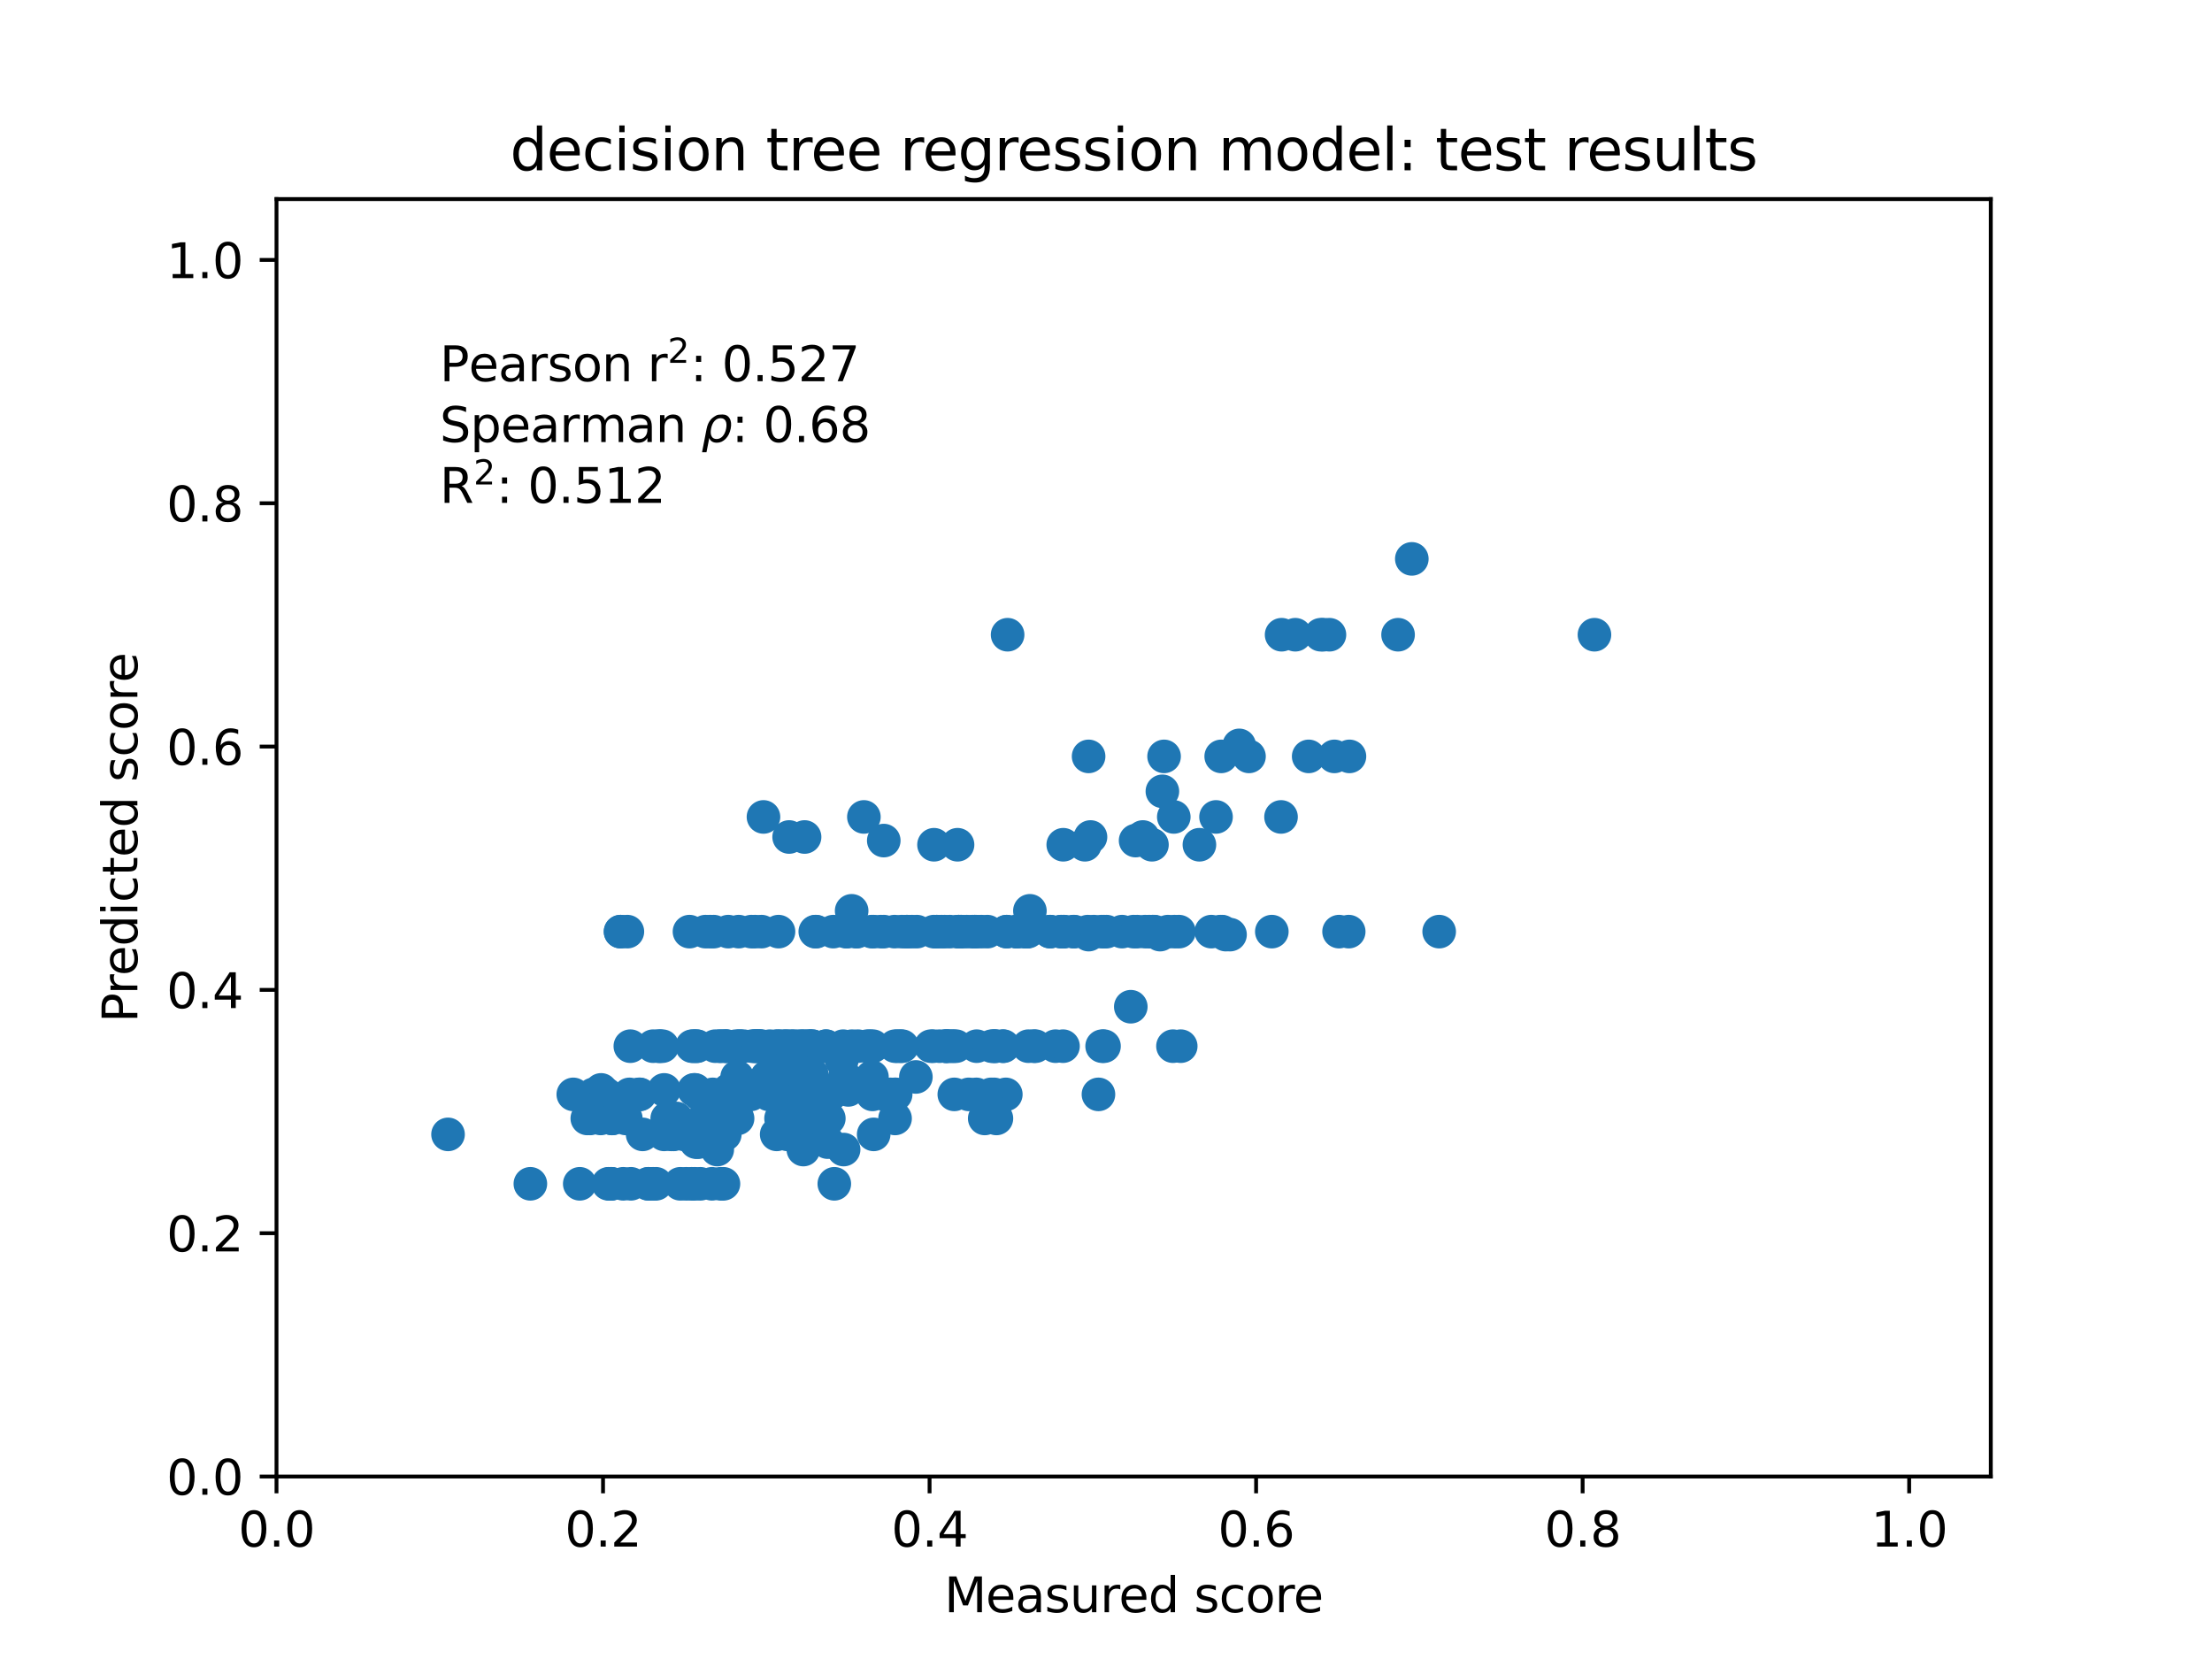 <?xml version="1.0" encoding="utf-8" standalone="no"?>
<!DOCTYPE svg PUBLIC "-//W3C//DTD SVG 1.1//EN"
  "http://www.w3.org/Graphics/SVG/1.1/DTD/svg11.dtd">
<svg xmlns:xlink="http://www.w3.org/1999/xlink" width="460.8pt" height="345.6pt" viewBox="0 0 460.8 345.6" xmlns="http://www.w3.org/2000/svg" version="1.1">
 <defs>
  <style type="text/css">*{stroke-linejoin: round; stroke-linecap: butt}</style>
 </defs>
 <g id="figure_1">
  <g id="patch_1">
   <path d="M 0 345.6 
L 460.8 345.6 
L 460.8 0 
L 0 0 
z
" style="fill: #ffffff"/>
  </g>
  <g id="axes_1">
   <g id="patch_2">
    <path d="M 57.6 307.584 
L 414.72 307.584 
L 414.72 41.472 
L 57.6 41.472 
z
" style="fill: #ffffff"/>
   </g>
   <g id="PathCollection_1">
    <defs>
     <path id="m6a0cd2fe3f" d="M 0 3 
C 0.796 3 1.559 2.684 2.121 2.121 
C 2.684 1.559 3 0.796 3 0 
C 3 -0.796 2.684 -1.559 2.121 -2.121 
C 1.559 -2.684 0.796 -3 0 -3 
C -0.796 -3 -1.559 -2.684 -2.121 -2.121 
C -2.684 -1.559 -3 -0.796 -3 0 
C -3 0.796 -2.684 1.559 -2.121 2.121 
C -1.559 2.684 -0.796 3 0 3 
z
" style="stroke: #1f77b4"/>
    </defs>
    <g clip-path="url(#pf5692d687b)">
     <use xlink:href="#m6a0cd2fe3f" x="170.087" y="227.98" style="fill: #1f77b4; stroke: #1f77b4"/>
     <use xlink:href="#m6a0cd2fe3f" x="191.009" y="194.075" style="fill: #1f77b4; stroke: #1f77b4"/>
     <use xlink:href="#m6a0cd2fe3f" x="206.614" y="217.938" style="fill: #1f77b4; stroke: #1f77b4"/>
     <use xlink:href="#m6a0cd2fe3f" x="144.652" y="236.313" style="fill: #1f77b4; stroke: #1f77b4"/>
     <use xlink:href="#m6a0cd2fe3f" x="160.374" y="217.938" style="fill: #1f77b4; stroke: #1f77b4"/>
     <use xlink:href="#m6a0cd2fe3f" x="187.858" y="194.075" style="fill: #1f77b4; stroke: #1f77b4"/>
     <use xlink:href="#m6a0cd2fe3f" x="125.219" y="227.046" style="fill: #1f77b4; stroke: #1f77b4"/>
     <use xlink:href="#m6a0cd2fe3f" x="299.806" y="194.075" style="fill: #1f77b4; stroke: #1f77b4"/>
     <use xlink:href="#m6a0cd2fe3f" x="176.719" y="227.046" style="fill: #1f77b4; stroke: #1f77b4"/>
     <use xlink:href="#m6a0cd2fe3f" x="139.866" y="236.313" style="fill: #1f77b4; stroke: #1f77b4"/>
     <use xlink:href="#m6a0cd2fe3f" x="162.707" y="232.992" style="fill: #1f77b4; stroke: #1f77b4"/>
     <use xlink:href="#m6a0cd2fe3f" x="156.524" y="194.075" style="fill: #1f77b4; stroke: #1f77b4"/>
     <use xlink:href="#m6a0cd2fe3f" x="240.203" y="194.075" style="fill: #1f77b4; stroke: #1f77b4"/>
     <use xlink:href="#m6a0cd2fe3f" x="169.032" y="227.98" style="fill: #1f77b4; stroke: #1f77b4"/>
     <use xlink:href="#m6a0cd2fe3f" x="227.17" y="174.362" style="fill: #1f77b4; stroke: #1f77b4"/>
     <use xlink:href="#m6a0cd2fe3f" x="127.386" y="246.608" style="fill: #1f77b4; stroke: #1f77b4"/>
     <use xlink:href="#m6a0cd2fe3f" x="221.494" y="175.976" style="fill: #1f77b4; stroke: #1f77b4"/>
     <use xlink:href="#m6a0cd2fe3f" x="166.742" y="227.98" style="fill: #1f77b4; stroke: #1f77b4"/>
     <use xlink:href="#m6a0cd2fe3f" x="242.499" y="157.57" style="fill: #1f77b4; stroke: #1f77b4"/>
     <use xlink:href="#m6a0cd2fe3f" x="155.804" y="227.98" style="fill: #1f77b4; stroke: #1f77b4"/>
     <use xlink:href="#m6a0cd2fe3f" x="135.149" y="246.608" style="fill: #1f77b4; stroke: #1f77b4"/>
     <use xlink:href="#m6a0cd2fe3f" x="150.71" y="246.608" style="fill: #1f77b4; stroke: #1f77b4"/>
     <use xlink:href="#m6a0cd2fe3f" x="245.601" y="194.075" style="fill: #1f77b4; stroke: #1f77b4"/>
     <use xlink:href="#m6a0cd2fe3f" x="136.664" y="246.608" style="fill: #1f77b4; stroke: #1f77b4"/>
     <use xlink:href="#m6a0cd2fe3f" x="254.256" y="194.075" style="fill: #1f77b4; stroke: #1f77b4"/>
     <use xlink:href="#m6a0cd2fe3f" x="147.968" y="194.075" style="fill: #1f77b4; stroke: #1f77b4"/>
     <use xlink:href="#m6a0cd2fe3f" x="165.678" y="224.348" style="fill: #1f77b4; stroke: #1f77b4"/>
     <use xlink:href="#m6a0cd2fe3f" x="147.945" y="232.992" style="fill: #1f77b4; stroke: #1f77b4"/>
     <use xlink:href="#m6a0cd2fe3f" x="277.972" y="157.57" style="fill: #1f77b4; stroke: #1f77b4"/>
     <use xlink:href="#m6a0cd2fe3f" x="196.954" y="217.938" style="fill: #1f77b4; stroke: #1f77b4"/>
     <use xlink:href="#m6a0cd2fe3f" x="146.682" y="232.992" style="fill: #1f77b4; stroke: #1f77b4"/>
     <use xlink:href="#m6a0cd2fe3f" x="122.931" y="232.992" style="fill: #1f77b4; stroke: #1f77b4"/>
     <use xlink:href="#m6a0cd2fe3f" x="226.776" y="157.57" style="fill: #1f77b4; stroke: #1f77b4"/>
     <use xlink:href="#m6a0cd2fe3f" x="218.769" y="194.075" style="fill: #1f77b4; stroke: #1f77b4"/>
     <use xlink:href="#m6a0cd2fe3f" x="135.02" y="246.608" style="fill: #1f77b4; stroke: #1f77b4"/>
     <use xlink:href="#m6a0cd2fe3f" x="151.877" y="227.046" style="fill: #1f77b4; stroke: #1f77b4"/>
     <use xlink:href="#m6a0cd2fe3f" x="240.083" y="194.075" style="fill: #1f77b4; stroke: #1f77b4"/>
     <use xlink:href="#m6a0cd2fe3f" x="213.415" y="194.075" style="fill: #1f77b4; stroke: #1f77b4"/>
     <use xlink:href="#m6a0cd2fe3f" x="155.821" y="227.98" style="fill: #1f77b4; stroke: #1f77b4"/>
     <use xlink:href="#m6a0cd2fe3f" x="167.135" y="217.938" style="fill: #1f77b4; stroke: #1f77b4"/>
     <use xlink:href="#m6a0cd2fe3f" x="161.798" y="236.313" style="fill: #1f77b4; stroke: #1f77b4"/>
     <use xlink:href="#m6a0cd2fe3f" x="294.107" y="116.425" style="fill: #1f77b4; stroke: #1f77b4"/>
     <use xlink:href="#m6a0cd2fe3f" x="186.946" y="217.938" style="fill: #1f77b4; stroke: #1f77b4"/>
     <use xlink:href="#m6a0cd2fe3f" x="147.904" y="236.313" style="fill: #1f77b4; stroke: #1f77b4"/>
     <use xlink:href="#m6a0cd2fe3f" x="255.35" y="194.697" style="fill: #1f77b4; stroke: #1f77b4"/>
     <use xlink:href="#m6a0cd2fe3f" x="229.982" y="194.075" style="fill: #1f77b4; stroke: #1f77b4"/>
     <use xlink:href="#m6a0cd2fe3f" x="213.901" y="194.075" style="fill: #1f77b4; stroke: #1f77b4"/>
     <use xlink:href="#m6a0cd2fe3f" x="195.16" y="194.075" style="fill: #1f77b4; stroke: #1f77b4"/>
     <use xlink:href="#m6a0cd2fe3f" x="266.982" y="132.225" style="fill: #1f77b4; stroke: #1f77b4"/>
     <use xlink:href="#m6a0cd2fe3f" x="154.231" y="227.98" style="fill: #1f77b4; stroke: #1f77b4"/>
     <use xlink:href="#m6a0cd2fe3f" x="165.683" y="227.98" style="fill: #1f77b4; stroke: #1f77b4"/>
     <use xlink:href="#m6a0cd2fe3f" x="184.357" y="227.98" style="fill: #1f77b4; stroke: #1f77b4"/>
     <use xlink:href="#m6a0cd2fe3f" x="157.587" y="217.938" style="fill: #1f77b4; stroke: #1f77b4"/>
     <use xlink:href="#m6a0cd2fe3f" x="159.772" y="224.348" style="fill: #1f77b4; stroke: #1f77b4"/>
     <use xlink:href="#m6a0cd2fe3f" x="167.351" y="239.472" style="fill: #1f77b4; stroke: #1f77b4"/>
     <use xlink:href="#m6a0cd2fe3f" x="133.301" y="227.98" style="fill: #1f77b4; stroke: #1f77b4"/>
     <use xlink:href="#m6a0cd2fe3f" x="206.937" y="217.938" style="fill: #1f77b4; stroke: #1f77b4"/>
     <use xlink:href="#m6a0cd2fe3f" x="198.599" y="217.938" style="fill: #1f77b4; stroke: #1f77b4"/>
     <use xlink:href="#m6a0cd2fe3f" x="148.469" y="227.98" style="fill: #1f77b4; stroke: #1f77b4"/>
     <use xlink:href="#m6a0cd2fe3f" x="175.346" y="220.915" style="fill: #1f77b4; stroke: #1f77b4"/>
     <use xlink:href="#m6a0cd2fe3f" x="144.174" y="217.938" style="fill: #1f77b4; stroke: #1f77b4"/>
     <use xlink:href="#m6a0cd2fe3f" x="244.352" y="217.938" style="fill: #1f77b4; stroke: #1f77b4"/>
     <use xlink:href="#m6a0cd2fe3f" x="208.878" y="217.938" style="fill: #1f77b4; stroke: #1f77b4"/>
     <use xlink:href="#m6a0cd2fe3f" x="136.063" y="246.608" style="fill: #1f77b4; stroke: #1f77b4"/>
     <use xlink:href="#m6a0cd2fe3f" x="220.972" y="194.075" style="fill: #1f77b4; stroke: #1f77b4"/>
     <use xlink:href="#m6a0cd2fe3f" x="168.522" y="217.938" style="fill: #1f77b4; stroke: #1f77b4"/>
     <use xlink:href="#m6a0cd2fe3f" x="199.766" y="194.075" style="fill: #1f77b4; stroke: #1f77b4"/>
     <use xlink:href="#m6a0cd2fe3f" x="197.124" y="217.938" style="fill: #1f77b4; stroke: #1f77b4"/>
     <use xlink:href="#m6a0cd2fe3f" x="164.067" y="236.313" style="fill: #1f77b4; stroke: #1f77b4"/>
     <use xlink:href="#m6a0cd2fe3f" x="223.577" y="194.075" style="fill: #1f77b4; stroke: #1f77b4"/>
     <use xlink:href="#m6a0cd2fe3f" x="198.119" y="217.938" style="fill: #1f77b4; stroke: #1f77b4"/>
     <use xlink:href="#m6a0cd2fe3f" x="211.892" y="194.075" style="fill: #1f77b4; stroke: #1f77b4"/>
     <use xlink:href="#m6a0cd2fe3f" x="137.438" y="217.938" style="fill: #1f77b4; stroke: #1f77b4"/>
     <use xlink:href="#m6a0cd2fe3f" x="162.092" y="217.938" style="fill: #1f77b4; stroke: #1f77b4"/>
     <use xlink:href="#m6a0cd2fe3f" x="203.458" y="217.938" style="fill: #1f77b4; stroke: #1f77b4"/>
     <use xlink:href="#m6a0cd2fe3f" x="207.085" y="227.98" style="fill: #1f77b4; stroke: #1f77b4"/>
     <use xlink:href="#m6a0cd2fe3f" x="138.995" y="232.992" style="fill: #1f77b4; stroke: #1f77b4"/>
     <use xlink:href="#m6a0cd2fe3f" x="275.705" y="132.225" style="fill: #1f77b4; stroke: #1f77b4"/>
     <use xlink:href="#m6a0cd2fe3f" x="198.8" y="227.98" style="fill: #1f77b4; stroke: #1f77b4"/>
     <use xlink:href="#m6a0cd2fe3f" x="181.619" y="194.075" style="fill: #1f77b4; stroke: #1f77b4"/>
     <use xlink:href="#m6a0cd2fe3f" x="218.759" y="194.075" style="fill: #1f77b4; stroke: #1f77b4"/>
     <use xlink:href="#m6a0cd2fe3f" x="164.081" y="224.348" style="fill: #1f77b4; stroke: #1f77b4"/>
     <use xlink:href="#m6a0cd2fe3f" x="130.694" y="194.075" style="fill: #1f77b4; stroke: #1f77b4"/>
     <use xlink:href="#m6a0cd2fe3f" x="145.012" y="237.927" style="fill: #1f77b4; stroke: #1f77b4"/>
     <use xlink:href="#m6a0cd2fe3f" x="204.438" y="194.075" style="fill: #1f77b4; stroke: #1f77b4"/>
     <use xlink:href="#m6a0cd2fe3f" x="159.046" y="170.182" style="fill: #1f77b4; stroke: #1f77b4"/>
     <use xlink:href="#m6a0cd2fe3f" x="209.689" y="194.075" style="fill: #1f77b4; stroke: #1f77b4"/>
     <use xlink:href="#m6a0cd2fe3f" x="203.389" y="227.98" style="fill: #1f77b4; stroke: #1f77b4"/>
     <use xlink:href="#m6a0cd2fe3f" x="143.632" y="194.075" style="fill: #1f77b4; stroke: #1f77b4"/>
     <use xlink:href="#m6a0cd2fe3f" x="244.521" y="170.182" style="fill: #1f77b4; stroke: #1f77b4"/>
     <use xlink:href="#m6a0cd2fe3f" x="163.89" y="217.938" style="fill: #1f77b4; stroke: #1f77b4"/>
     <use xlink:href="#m6a0cd2fe3f" x="151.706" y="194.075" style="fill: #1f77b4; stroke: #1f77b4"/>
     <use xlink:href="#m6a0cd2fe3f" x="332.153" y="132.225" style="fill: #1f77b4; stroke: #1f77b4"/>
     <use xlink:href="#m6a0cd2fe3f" x="189.974" y="194.075" style="fill: #1f77b4; stroke: #1f77b4"/>
     <use xlink:href="#m6a0cd2fe3f" x="161.724" y="217.938" style="fill: #1f77b4; stroke: #1f77b4"/>
     <use xlink:href="#m6a0cd2fe3f" x="186.349" y="194.075" style="fill: #1f77b4; stroke: #1f77b4"/>
     <use xlink:href="#m6a0cd2fe3f" x="209.904" y="132.225" style="fill: #1f77b4; stroke: #1f77b4"/>
     <use xlink:href="#m6a0cd2fe3f" x="131.438" y="246.608" style="fill: #1f77b4; stroke: #1f77b4"/>
     <use xlink:href="#m6a0cd2fe3f" x="157.821" y="217.938" style="fill: #1f77b4; stroke: #1f77b4"/>
     <use xlink:href="#m6a0cd2fe3f" x="184.843" y="227.98" style="fill: #1f77b4; stroke: #1f77b4"/>
     <use xlink:href="#m6a0cd2fe3f" x="125.133" y="232.992" style="fill: #1f77b4; stroke: #1f77b4"/>
     <use xlink:href="#m6a0cd2fe3f" x="207.377" y="217.938" style="fill: #1f77b4; stroke: #1f77b4"/>
     <use xlink:href="#m6a0cd2fe3f" x="199.474" y="175.976" style="fill: #1f77b4; stroke: #1f77b4"/>
     <use xlink:href="#m6a0cd2fe3f" x="169.247" y="217.938" style="fill: #1f77b4; stroke: #1f77b4"/>
     <use xlink:href="#m6a0cd2fe3f" x="207.571" y="232.992" style="fill: #1f77b4; stroke: #1f77b4"/>
     <use xlink:href="#m6a0cd2fe3f" x="190.794" y="224.348" style="fill: #1f77b4; stroke: #1f77b4"/>
     <use xlink:href="#m6a0cd2fe3f" x="144.698" y="246.608" style="fill: #1f77b4; stroke: #1f77b4"/>
     <use xlink:href="#m6a0cd2fe3f" x="194.459" y="217.938" style="fill: #1f77b4; stroke: #1f77b4"/>
     <use xlink:href="#m6a0cd2fe3f" x="144.082" y="246.608" style="fill: #1f77b4; stroke: #1f77b4"/>
     <use xlink:href="#m6a0cd2fe3f" x="173.027" y="227.98" style="fill: #1f77b4; stroke: #1f77b4"/>
     <use xlink:href="#m6a0cd2fe3f" x="209.531" y="227.98" style="fill: #1f77b4; stroke: #1f77b4"/>
     <use xlink:href="#m6a0cd2fe3f" x="227.879" y="194.075" style="fill: #1f77b4; stroke: #1f77b4"/>
     <use xlink:href="#m6a0cd2fe3f" x="183.51" y="194.075" style="fill: #1f77b4; stroke: #1f77b4"/>
     <use xlink:href="#m6a0cd2fe3f" x="144.442" y="217.938" style="fill: #1f77b4; stroke: #1f77b4"/>
     <use xlink:href="#m6a0cd2fe3f" x="172.115" y="217.938" style="fill: #1f77b4; stroke: #1f77b4"/>
     <use xlink:href="#m6a0cd2fe3f" x="252.338" y="194.075" style="fill: #1f77b4; stroke: #1f77b4"/>
     <use xlink:href="#m6a0cd2fe3f" x="186.459" y="232.992" style="fill: #1f77b4; stroke: #1f77b4"/>
     <use xlink:href="#m6a0cd2fe3f" x="148.72" y="236.313" style="fill: #1f77b4; stroke: #1f77b4"/>
     <use xlink:href="#m6a0cd2fe3f" x="260.188" y="157.57" style="fill: #1f77b4; stroke: #1f77b4"/>
     <use xlink:href="#m6a0cd2fe3f" x="139.195" y="232.992" style="fill: #1f77b4; stroke: #1f77b4"/>
     <use xlink:href="#m6a0cd2fe3f" x="150.118" y="217.938" style="fill: #1f77b4; stroke: #1f77b4"/>
     <use xlink:href="#m6a0cd2fe3f" x="176.235" y="194.075" style="fill: #1f77b4; stroke: #1f77b4"/>
     <use xlink:href="#m6a0cd2fe3f" x="93.335" y="236.313" style="fill: #1f77b4; stroke: #1f77b4"/>
     <use xlink:href="#m6a0cd2fe3f" x="131.134" y="227.98" style="fill: #1f77b4; stroke: #1f77b4"/>
     <use xlink:href="#m6a0cd2fe3f" x="229.988" y="217.938" style="fill: #1f77b4; stroke: #1f77b4"/>
     <use xlink:href="#m6a0cd2fe3f" x="200.137" y="194.075" style="fill: #1f77b4; stroke: #1f77b4"/>
     <use xlink:href="#m6a0cd2fe3f" x="153.558" y="224.348" style="fill: #1f77b4; stroke: #1f77b4"/>
     <use xlink:href="#m6a0cd2fe3f" x="215.706" y="217.938" style="fill: #1f77b4; stroke: #1f77b4"/>
     <use xlink:href="#m6a0cd2fe3f" x="229.492" y="194.075" style="fill: #1f77b4; stroke: #1f77b4"/>
     <use xlink:href="#m6a0cd2fe3f" x="228.828" y="227.98" style="fill: #1f77b4; stroke: #1f77b4"/>
     <use xlink:href="#m6a0cd2fe3f" x="256.238" y="194.697" style="fill: #1f77b4; stroke: #1f77b4"/>
     <use xlink:href="#m6a0cd2fe3f" x="281.114" y="157.57" style="fill: #1f77b4; stroke: #1f77b4"/>
     <use xlink:href="#m6a0cd2fe3f" x="187.94" y="217.938" style="fill: #1f77b4; stroke: #1f77b4"/>
     <use xlink:href="#m6a0cd2fe3f" x="167.421" y="217.938" style="fill: #1f77b4; stroke: #1f77b4"/>
     <use xlink:href="#m6a0cd2fe3f" x="177.483" y="217.938" style="fill: #1f77b4; stroke: #1f77b4"/>
     <use xlink:href="#m6a0cd2fe3f" x="178.307" y="194.075" style="fill: #1f77b4; stroke: #1f77b4"/>
     <use xlink:href="#m6a0cd2fe3f" x="226.011" y="175.976" style="fill: #1f77b4; stroke: #1f77b4"/>
     <use xlink:href="#m6a0cd2fe3f" x="149.418" y="239.472" style="fill: #1f77b4; stroke: #1f77b4"/>
     <use xlink:href="#m6a0cd2fe3f" x="194.571" y="175.976" style="fill: #1f77b4; stroke: #1f77b4"/>
     <use xlink:href="#m6a0cd2fe3f" x="205.694" y="194.075" style="fill: #1f77b4; stroke: #1f77b4"/>
     <use xlink:href="#m6a0cd2fe3f" x="238.54" y="194.075" style="fill: #1f77b4; stroke: #1f77b4"/>
     <use xlink:href="#m6a0cd2fe3f" x="136.06" y="217.938" style="fill: #1f77b4; stroke: #1f77b4"/>
     <use xlink:href="#m6a0cd2fe3f" x="151.242" y="232.992" style="fill: #1f77b4; stroke: #1f77b4"/>
     <use xlink:href="#m6a0cd2fe3f" x="196.165" y="194.075" style="fill: #1f77b4; stroke: #1f77b4"/>
     <use xlink:href="#m6a0cd2fe3f" x="221.444" y="217.938" style="fill: #1f77b4; stroke: #1f77b4"/>
     <use xlink:href="#m6a0cd2fe3f" x="211.825" y="194.075" style="fill: #1f77b4; stroke: #1f77b4"/>
     <use xlink:href="#m6a0cd2fe3f" x="245.968" y="217.938" style="fill: #1f77b4; stroke: #1f77b4"/>
     <use xlink:href="#m6a0cd2fe3f" x="226.6" y="194.075" style="fill: #1f77b4; stroke: #1f77b4"/>
     <use xlink:href="#m6a0cd2fe3f" x="157.113" y="217.938" style="fill: #1f77b4; stroke: #1f77b4"/>
     <use xlink:href="#m6a0cd2fe3f" x="129.27" y="194.075" style="fill: #1f77b4; stroke: #1f77b4"/>
     <use xlink:href="#m6a0cd2fe3f" x="158.171" y="217.938" style="fill: #1f77b4; stroke: #1f77b4"/>
     <use xlink:href="#m6a0cd2fe3f" x="200.268" y="194.075" style="fill: #1f77b4; stroke: #1f77b4"/>
     <use xlink:href="#m6a0cd2fe3f" x="236.565" y="175.108" style="fill: #1f77b4; stroke: #1f77b4"/>
     <use xlink:href="#m6a0cd2fe3f" x="171.215" y="227.046" style="fill: #1f77b4; stroke: #1f77b4"/>
     <use xlink:href="#m6a0cd2fe3f" x="167.61" y="174.362" style="fill: #1f77b4; stroke: #1f77b4"/>
     <use xlink:href="#m6a0cd2fe3f" x="181.985" y="194.075" style="fill: #1f77b4; stroke: #1f77b4"/>
     <use xlink:href="#m6a0cd2fe3f" x="158.335" y="217.938" style="fill: #1f77b4; stroke: #1f77b4"/>
     <use xlink:href="#m6a0cd2fe3f" x="209.748" y="194.075" style="fill: #1f77b4; stroke: #1f77b4"/>
     <use xlink:href="#m6a0cd2fe3f" x="162.177" y="194.075" style="fill: #1f77b4; stroke: #1f77b4"/>
     <use xlink:href="#m6a0cd2fe3f" x="185.541" y="227.98" style="fill: #1f77b4; stroke: #1f77b4"/>
     <use xlink:href="#m6a0cd2fe3f" x="126.725" y="246.608" style="fill: #1f77b4; stroke: #1f77b4"/>
     <use xlink:href="#m6a0cd2fe3f" x="188.915" y="194.075" style="fill: #1f77b4; stroke: #1f77b4"/>
     <use xlink:href="#m6a0cd2fe3f" x="154.027" y="217.938" style="fill: #1f77b4; stroke: #1f77b4"/>
     <use xlink:href="#m6a0cd2fe3f" x="215.312" y="217.938" style="fill: #1f77b4; stroke: #1f77b4"/>
     <use xlink:href="#m6a0cd2fe3f" x="195.735" y="217.938" style="fill: #1f77b4; stroke: #1f77b4"/>
     <use xlink:href="#m6a0cd2fe3f" x="269.826" y="132.225" style="fill: #1f77b4; stroke: #1f77b4"/>
     <use xlink:href="#m6a0cd2fe3f" x="173.802" y="246.608" style="fill: #1f77b4; stroke: #1f77b4"/>
     <use xlink:href="#m6a0cd2fe3f" x="157.294" y="194.075" style="fill: #1f77b4; stroke: #1f77b4"/>
     <use xlink:href="#m6a0cd2fe3f" x="145.212" y="217.938" style="fill: #1f77b4; stroke: #1f77b4"/>
     <use xlink:href="#m6a0cd2fe3f" x="291.244" y="132.225" style="fill: #1f77b4; stroke: #1f77b4"/>
     <use xlink:href="#m6a0cd2fe3f" x="264.945" y="194.075" style="fill: #1f77b4; stroke: #1f77b4"/>
     <use xlink:href="#m6a0cd2fe3f" x="166.304" y="217.938" style="fill: #1f77b4; stroke: #1f77b4"/>
     <use xlink:href="#m6a0cd2fe3f" x="201.392" y="194.075" style="fill: #1f77b4; stroke: #1f77b4"/>
     <use xlink:href="#m6a0cd2fe3f" x="142.517" y="236.313" style="fill: #1f77b4; stroke: #1f77b4"/>
     <use xlink:href="#m6a0cd2fe3f" x="169.839" y="194.075" style="fill: #1f77b4; stroke: #1f77b4"/>
     <use xlink:href="#m6a0cd2fe3f" x="120.774" y="246.608" style="fill: #1f77b4; stroke: #1f77b4"/>
     <use xlink:href="#m6a0cd2fe3f" x="184.105" y="175.108" style="fill: #1f77b4; stroke: #1f77b4"/>
     <use xlink:href="#m6a0cd2fe3f" x="149.997" y="217.938" style="fill: #1f77b4; stroke: #1f77b4"/>
     <use xlink:href="#m6a0cd2fe3f" x="152.003" y="227.98" style="fill: #1f77b4; stroke: #1f77b4"/>
     <use xlink:href="#m6a0cd2fe3f" x="205.139" y="232.992" style="fill: #1f77b4; stroke: #1f77b4"/>
     <use xlink:href="#m6a0cd2fe3f" x="158.702" y="217.938" style="fill: #1f77b4; stroke: #1f77b4"/>
     <use xlink:href="#m6a0cd2fe3f" x="129.282" y="194.075" style="fill: #1f77b4; stroke: #1f77b4"/>
     <use xlink:href="#m6a0cd2fe3f" x="123.605" y="227.98" style="fill: #1f77b4; stroke: #1f77b4"/>
     <use xlink:href="#m6a0cd2fe3f" x="150.988" y="236.313" style="fill: #1f77b4; stroke: #1f77b4"/>
     <use xlink:href="#m6a0cd2fe3f" x="243.294" y="194.075" style="fill: #1f77b4; stroke: #1f77b4"/>
     <use xlink:href="#m6a0cd2fe3f" x="194.548" y="194.075" style="fill: #1f77b4; stroke: #1f77b4"/>
     <use xlink:href="#m6a0cd2fe3f" x="230.512" y="194.075" style="fill: #1f77b4; stroke: #1f77b4"/>
     <use xlink:href="#m6a0cd2fe3f" x="144.784" y="227.046" style="fill: #1f77b4; stroke: #1f77b4"/>
     <use xlink:href="#m6a0cd2fe3f" x="170.292" y="236.313" style="fill: #1f77b4; stroke: #1f77b4"/>
     <use xlink:href="#m6a0cd2fe3f" x="172.418" y="237.927" style="fill: #1f77b4; stroke: #1f77b4"/>
     <use xlink:href="#m6a0cd2fe3f" x="167.114" y="224.348" style="fill: #1f77b4; stroke: #1f77b4"/>
     <use xlink:href="#m6a0cd2fe3f" x="144.976" y="236.313" style="fill: #1f77b4; stroke: #1f77b4"/>
     <use xlink:href="#m6a0cd2fe3f" x="142.948" y="246.608" style="fill: #1f77b4; stroke: #1f77b4"/>
     <use xlink:href="#m6a0cd2fe3f" x="211.77" y="194.075" style="fill: #1f77b4; stroke: #1f77b4"/>
     <use xlink:href="#m6a0cd2fe3f" x="160.944" y="223.774" style="fill: #1f77b4; stroke: #1f77b4"/>
     <use xlink:href="#m6a0cd2fe3f" x="235.565" y="209.718" style="fill: #1f77b4; stroke: #1f77b4"/>
     <use xlink:href="#m6a0cd2fe3f" x="163.693" y="217.938" style="fill: #1f77b4; stroke: #1f77b4"/>
     <use xlink:href="#m6a0cd2fe3f" x="122.346" y="232.992" style="fill: #1f77b4; stroke: #1f77b4"/>
     <use xlink:href="#m6a0cd2fe3f" x="233.736" y="194.075" style="fill: #1f77b4; stroke: #1f77b4"/>
     <use xlink:href="#m6a0cd2fe3f" x="141.71" y="246.608" style="fill: #1f77b4; stroke: #1f77b4"/>
     <use xlink:href="#m6a0cd2fe3f" x="170.026" y="194.075" style="fill: #1f77b4; stroke: #1f77b4"/>
     <use xlink:href="#m6a0cd2fe3f" x="175.648" y="217.938" style="fill: #1f77b4; stroke: #1f77b4"/>
     <use xlink:href="#m6a0cd2fe3f" x="240.5" y="194.075" style="fill: #1f77b4; stroke: #1f77b4"/>
     <use xlink:href="#m6a0cd2fe3f" x="193.913" y="217.938" style="fill: #1f77b4; stroke: #1f77b4"/>
     <use xlink:href="#m6a0cd2fe3f" x="226.792" y="194.697" style="fill: #1f77b4; stroke: #1f77b4"/>
     <use xlink:href="#m6a0cd2fe3f" x="266.862" y="170.182" style="fill: #1f77b4; stroke: #1f77b4"/>
     <use xlink:href="#m6a0cd2fe3f" x="173.585" y="194.075" style="fill: #1f77b4; stroke: #1f77b4"/>
     <use xlink:href="#m6a0cd2fe3f" x="162.819" y="217.938" style="fill: #1f77b4; stroke: #1f77b4"/>
     <use xlink:href="#m6a0cd2fe3f" x="258.154" y="155.278" style="fill: #1f77b4; stroke: #1f77b4"/>
     <use xlink:href="#m6a0cd2fe3f" x="239.413" y="194.075" style="fill: #1f77b4; stroke: #1f77b4"/>
     <use xlink:href="#m6a0cd2fe3f" x="241.668" y="194.697" style="fill: #1f77b4; stroke: #1f77b4"/>
     <use xlink:href="#m6a0cd2fe3f" x="150.106" y="246.608" style="fill: #1f77b4; stroke: #1f77b4"/>
     <use xlink:href="#m6a0cd2fe3f" x="199.61" y="194.075" style="fill: #1f77b4; stroke: #1f77b4"/>
     <use xlink:href="#m6a0cd2fe3f" x="186.473" y="217.938" style="fill: #1f77b4; stroke: #1f77b4"/>
     <use xlink:href="#m6a0cd2fe3f" x="244.666" y="194.075" style="fill: #1f77b4; stroke: #1f77b4"/>
     <use xlink:href="#m6a0cd2fe3f" x="160.671" y="227.98" style="fill: #1f77b4; stroke: #1f77b4"/>
     <use xlink:href="#m6a0cd2fe3f" x="181.203" y="217.938" style="fill: #1f77b4; stroke: #1f77b4"/>
     <use xlink:href="#m6a0cd2fe3f" x="154.148" y="217.938" style="fill: #1f77b4; stroke: #1f77b4"/>
     <use xlink:href="#m6a0cd2fe3f" x="127.036" y="246.608" style="fill: #1f77b4; stroke: #1f77b4"/>
     <use xlink:href="#m6a0cd2fe3f" x="181.752" y="227.98" style="fill: #1f77b4; stroke: #1f77b4"/>
     <use xlink:href="#m6a0cd2fe3f" x="129.82" y="246.608" style="fill: #1f77b4; stroke: #1f77b4"/>
     <use xlink:href="#m6a0cd2fe3f" x="145.784" y="227.98" style="fill: #1f77b4; stroke: #1f77b4"/>
     <use xlink:href="#m6a0cd2fe3f" x="280.961" y="194.075" style="fill: #1f77b4; stroke: #1f77b4"/>
     <use xlink:href="#m6a0cd2fe3f" x="238.078" y="174.362" style="fill: #1f77b4; stroke: #1f77b4"/>
     <use xlink:href="#m6a0cd2fe3f" x="181.644" y="224.348" style="fill: #1f77b4; stroke: #1f77b4"/>
     <use xlink:href="#m6a0cd2fe3f" x="127.319" y="246.608" style="fill: #1f77b4; stroke: #1f77b4"/>
     <use xlink:href="#m6a0cd2fe3f" x="168.433" y="217.938" style="fill: #1f77b4; stroke: #1f77b4"/>
     <use xlink:href="#m6a0cd2fe3f" x="182.002" y="236.313" style="fill: #1f77b4; stroke: #1f77b4"/>
     <use xlink:href="#m6a0cd2fe3f" x="175.741" y="239.472" style="fill: #1f77b4; stroke: #1f77b4"/>
     <use xlink:href="#m6a0cd2fe3f" x="137.972" y="217.938" style="fill: #1f77b4; stroke: #1f77b4"/>
     <use xlink:href="#m6a0cd2fe3f" x="203.06" y="194.075" style="fill: #1f77b4; stroke: #1f77b4"/>
     <use xlink:href="#m6a0cd2fe3f" x="196.774" y="194.075" style="fill: #1f77b4; stroke: #1f77b4"/>
     <use xlink:href="#m6a0cd2fe3f" x="197.886" y="194.075" style="fill: #1f77b4; stroke: #1f77b4"/>
     <use xlink:href="#m6a0cd2fe3f" x="145.901" y="246.608" style="fill: #1f77b4; stroke: #1f77b4"/>
     <use xlink:href="#m6a0cd2fe3f" x="209.059" y="217.938" style="fill: #1f77b4; stroke: #1f77b4"/>
     <use xlink:href="#m6a0cd2fe3f" x="110.485" y="246.608" style="fill: #1f77b4; stroke: #1f77b4"/>
     <use xlink:href="#m6a0cd2fe3f" x="133.126" y="227.98" style="fill: #1f77b4; stroke: #1f77b4"/>
     <use xlink:href="#m6a0cd2fe3f" x="138.346" y="236.313" style="fill: #1f77b4; stroke: #1f77b4"/>
     <use xlink:href="#m6a0cd2fe3f" x="203.332" y="194.075" style="fill: #1f77b4; stroke: #1f77b4"/>
     <use xlink:href="#m6a0cd2fe3f" x="214.232" y="217.938" style="fill: #1f77b4; stroke: #1f77b4"/>
     <use xlink:href="#m6a0cd2fe3f" x="199.729" y="194.075" style="fill: #1f77b4; stroke: #1f77b4"/>
     <use xlink:href="#m6a0cd2fe3f" x="188.94" y="194.075" style="fill: #1f77b4; stroke: #1f77b4"/>
     <use xlink:href="#m6a0cd2fe3f" x="275.144" y="132.225" style="fill: #1f77b4; stroke: #1f77b4"/>
     <use xlink:href="#m6a0cd2fe3f" x="133.87" y="236.313" style="fill: #1f77b4; stroke: #1f77b4"/>
     <use xlink:href="#m6a0cd2fe3f" x="254.4" y="157.57" style="fill: #1f77b4; stroke: #1f77b4"/>
     <use xlink:href="#m6a0cd2fe3f" x="151.434" y="217.938" style="fill: #1f77b4; stroke: #1f77b4"/>
     <use xlink:href="#m6a0cd2fe3f" x="138.355" y="227.046" style="fill: #1f77b4; stroke: #1f77b4"/>
     <use xlink:href="#m6a0cd2fe3f" x="207.445" y="217.938" style="fill: #1f77b4; stroke: #1f77b4"/>
     <use xlink:href="#m6a0cd2fe3f" x="154.89" y="217.938" style="fill: #1f77b4; stroke: #1f77b4"/>
     <use xlink:href="#m6a0cd2fe3f" x="158.642" y="194.075" style="fill: #1f77b4; stroke: #1f77b4"/>
     <use xlink:href="#m6a0cd2fe3f" x="186.581" y="227.98" style="fill: #1f77b4; stroke: #1f77b4"/>
     <use xlink:href="#m6a0cd2fe3f" x="169.169" y="217.938" style="fill: #1f77b4; stroke: #1f77b4"/>
     <use xlink:href="#m6a0cd2fe3f" x="167.776" y="232.992" style="fill: #1f77b4; stroke: #1f77b4"/>
     <use xlink:href="#m6a0cd2fe3f" x="249.859" y="175.976" style="fill: #1f77b4; stroke: #1f77b4"/>
     <use xlink:href="#m6a0cd2fe3f" x="145.072" y="217.938" style="fill: #1f77b4; stroke: #1f77b4"/>
     <use xlink:href="#m6a0cd2fe3f" x="157.353" y="217.938" style="fill: #1f77b4; stroke: #1f77b4"/>
     <use xlink:href="#m6a0cd2fe3f" x="242.147" y="164.851" style="fill: #1f77b4; stroke: #1f77b4"/>
     <use xlink:href="#m6a0cd2fe3f" x="214.147" y="194.075" style="fill: #1f77b4; stroke: #1f77b4"/>
     <use xlink:href="#m6a0cd2fe3f" x="124.017" y="227.98" style="fill: #1f77b4; stroke: #1f77b4"/>
     <use xlink:href="#m6a0cd2fe3f" x="219.879" y="217.938" style="fill: #1f77b4; stroke: #1f77b4"/>
     <use xlink:href="#m6a0cd2fe3f" x="276.947" y="132.225" style="fill: #1f77b4; stroke: #1f77b4"/>
     <use xlink:href="#m6a0cd2fe3f" x="213.745" y="194.075" style="fill: #1f77b4; stroke: #1f77b4"/>
     <use xlink:href="#m6a0cd2fe3f" x="169.107" y="223.774" style="fill: #1f77b4; stroke: #1f77b4"/>
     <use xlink:href="#m6a0cd2fe3f" x="167.291" y="227.98" style="fill: #1f77b4; stroke: #1f77b4"/>
     <use xlink:href="#m6a0cd2fe3f" x="176.521" y="194.075" style="fill: #1f77b4; stroke: #1f77b4"/>
     <use xlink:href="#m6a0cd2fe3f" x="178.541" y="194.075" style="fill: #1f77b4; stroke: #1f77b4"/>
     <use xlink:href="#m6a0cd2fe3f" x="223.789" y="194.075" style="fill: #1f77b4; stroke: #1f77b4"/>
     <use xlink:href="#m6a0cd2fe3f" x="171.26" y="227.98" style="fill: #1f77b4; stroke: #1f77b4"/>
     <use xlink:href="#m6a0cd2fe3f" x="177.414" y="189.74" style="fill: #1f77b4; stroke: #1f77b4"/>
     <use xlink:href="#m6a0cd2fe3f" x="214.548" y="189.74" style="fill: #1f77b4; stroke: #1f77b4"/>
     <use xlink:href="#m6a0cd2fe3f" x="236.154" y="194.075" style="fill: #1f77b4; stroke: #1f77b4"/>
     <use xlink:href="#m6a0cd2fe3f" x="186.37" y="227.98" style="fill: #1f77b4; stroke: #1f77b4"/>
     <use xlink:href="#m6a0cd2fe3f" x="166.669" y="227.98" style="fill: #1f77b4; stroke: #1f77b4"/>
     <use xlink:href="#m6a0cd2fe3f" x="153.316" y="217.938" style="fill: #1f77b4; stroke: #1f77b4"/>
     <use xlink:href="#m6a0cd2fe3f" x="166.534" y="227.98" style="fill: #1f77b4; stroke: #1f77b4"/>
     <use xlink:href="#m6a0cd2fe3f" x="239.973" y="175.976" style="fill: #1f77b4; stroke: #1f77b4"/>
     <use xlink:href="#m6a0cd2fe3f" x="278.952" y="194.075" style="fill: #1f77b4; stroke: #1f77b4"/>
     <use xlink:href="#m6a0cd2fe3f" x="156.424" y="227.98" style="fill: #1f77b4; stroke: #1f77b4"/>
     <use xlink:href="#m6a0cd2fe3f" x="130.372" y="232.992" style="fill: #1f77b4; stroke: #1f77b4"/>
     <use xlink:href="#m6a0cd2fe3f" x="184.124" y="194.075" style="fill: #1f77b4; stroke: #1f77b4"/>
     <use xlink:href="#m6a0cd2fe3f" x="145.466" y="237.927" style="fill: #1f77b4; stroke: #1f77b4"/>
     <use xlink:href="#m6a0cd2fe3f" x="197.045" y="217.938" style="fill: #1f77b4; stroke: #1f77b4"/>
     <use xlink:href="#m6a0cd2fe3f" x="180.651" y="217.938" style="fill: #1f77b4; stroke: #1f77b4"/>
     <use xlink:href="#m6a0cd2fe3f" x="187.62" y="217.938" style="fill: #1f77b4; stroke: #1f77b4"/>
     <use xlink:href="#m6a0cd2fe3f" x="153.652" y="232.992" style="fill: #1f77b4; stroke: #1f77b4"/>
     <use xlink:href="#m6a0cd2fe3f" x="197.555" y="217.938" style="fill: #1f77b4; stroke: #1f77b4"/>
     <use xlink:href="#m6a0cd2fe3f" x="140.903" y="232.992" style="fill: #1f77b4; stroke: #1f77b4"/>
     <use xlink:href="#m6a0cd2fe3f" x="165.298" y="217.938" style="fill: #1f77b4; stroke: #1f77b4"/>
     <use xlink:href="#m6a0cd2fe3f" x="221.589" y="194.075" style="fill: #1f77b4; stroke: #1f77b4"/>
     <use xlink:href="#m6a0cd2fe3f" x="203.026" y="194.075" style="fill: #1f77b4; stroke: #1f77b4"/>
     <use xlink:href="#m6a0cd2fe3f" x="179.964" y="170.182" style="fill: #1f77b4; stroke: #1f77b4"/>
     <use xlink:href="#m6a0cd2fe3f" x="160.16" y="227.98" style="fill: #1f77b4; stroke: #1f77b4"/>
     <use xlink:href="#m6a0cd2fe3f" x="172.024" y="217.938" style="fill: #1f77b4; stroke: #1f77b4"/>
     <use xlink:href="#m6a0cd2fe3f" x="206.457" y="227.98" style="fill: #1f77b4; stroke: #1f77b4"/>
     <use xlink:href="#m6a0cd2fe3f" x="202.599" y="194.075" style="fill: #1f77b4; stroke: #1f77b4"/>
     <use xlink:href="#m6a0cd2fe3f" x="151.252" y="217.938" style="fill: #1f77b4; stroke: #1f77b4"/>
     <use xlink:href="#m6a0cd2fe3f" x="236.913" y="194.075" style="fill: #1f77b4; stroke: #1f77b4"/>
     <use xlink:href="#m6a0cd2fe3f" x="149.003" y="217.938" style="fill: #1f77b4; stroke: #1f77b4"/>
     <use xlink:href="#m6a0cd2fe3f" x="229.595" y="217.938" style="fill: #1f77b4; stroke: #1f77b4"/>
     <use xlink:href="#m6a0cd2fe3f" x="127.541" y="232.992" style="fill: #1f77b4; stroke: #1f77b4"/>
     <use xlink:href="#m6a0cd2fe3f" x="195.127" y="194.075" style="fill: #1f77b4; stroke: #1f77b4"/>
     <use xlink:href="#m6a0cd2fe3f" x="131.312" y="217.938" style="fill: #1f77b4; stroke: #1f77b4"/>
     <use xlink:href="#m6a0cd2fe3f" x="137.147" y="217.938" style="fill: #1f77b4; stroke: #1f77b4"/>
     <use xlink:href="#m6a0cd2fe3f" x="151.538" y="232.992" style="fill: #1f77b4; stroke: #1f77b4"/>
     <use xlink:href="#m6a0cd2fe3f" x="199.146" y="217.938" style="fill: #1f77b4; stroke: #1f77b4"/>
     <use xlink:href="#m6a0cd2fe3f" x="221.647" y="194.075" style="fill: #1f77b4; stroke: #1f77b4"/>
     <use xlink:href="#m6a0cd2fe3f" x="147.114" y="236.313" style="fill: #1f77b4; stroke: #1f77b4"/>
     <use xlink:href="#m6a0cd2fe3f" x="148.312" y="246.608" style="fill: #1f77b4; stroke: #1f77b4"/>
     <use xlink:href="#m6a0cd2fe3f" x="144.568" y="227.046" style="fill: #1f77b4; stroke: #1f77b4"/>
     <use xlink:href="#m6a0cd2fe3f" x="272.622" y="157.57" style="fill: #1f77b4; stroke: #1f77b4"/>
     <use xlink:href="#m6a0cd2fe3f" x="172.659" y="232.992" style="fill: #1f77b4; stroke: #1f77b4"/>
     <use xlink:href="#m6a0cd2fe3f" x="119.427" y="227.98" style="fill: #1f77b4; stroke: #1f77b4"/>
     <use xlink:href="#m6a0cd2fe3f" x="156.694" y="217.938" style="fill: #1f77b4; stroke: #1f77b4"/>
     <use xlink:href="#m6a0cd2fe3f" x="164.879" y="217.938" style="fill: #1f77b4; stroke: #1f77b4"/>
     <use xlink:href="#m6a0cd2fe3f" x="175.991" y="224.348" style="fill: #1f77b4; stroke: #1f77b4"/>
     <use xlink:href="#m6a0cd2fe3f" x="127.482" y="232.992" style="fill: #1f77b4; stroke: #1f77b4"/>
     <use xlink:href="#m6a0cd2fe3f" x="126.297" y="227.98" style="fill: #1f77b4; stroke: #1f77b4"/>
     <use xlink:href="#m6a0cd2fe3f" x="181.842" y="217.938" style="fill: #1f77b4; stroke: #1f77b4"/>
     <use xlink:href="#m6a0cd2fe3f" x="173.938" y="227.046" style="fill: #1f77b4; stroke: #1f77b4"/>
     <use xlink:href="#m6a0cd2fe3f" x="153.882" y="194.075" style="fill: #1f77b4; stroke: #1f77b4"/>
     <use xlink:href="#m6a0cd2fe3f" x="178.723" y="217.938" style="fill: #1f77b4; stroke: #1f77b4"/>
     <use xlink:href="#m6a0cd2fe3f" x="221.145" y="194.075" style="fill: #1f77b4; stroke: #1f77b4"/>
     <use xlink:href="#m6a0cd2fe3f" x="146.971" y="194.075" style="fill: #1f77b4; stroke: #1f77b4"/>
     <use xlink:href="#m6a0cd2fe3f" x="140.337" y="236.313" style="fill: #1f77b4; stroke: #1f77b4"/>
     <use xlink:href="#m6a0cd2fe3f" x="148.685" y="194.075" style="fill: #1f77b4; stroke: #1f77b4"/>
     <use xlink:href="#m6a0cd2fe3f" x="164.391" y="174.362" style="fill: #1f77b4; stroke: #1f77b4"/>
     <use xlink:href="#m6a0cd2fe3f" x="254.575" y="194.075" style="fill: #1f77b4; stroke: #1f77b4"/>
     <use xlink:href="#m6a0cd2fe3f" x="150.989" y="217.938" style="fill: #1f77b4; stroke: #1f77b4"/>
     <use xlink:href="#m6a0cd2fe3f" x="162.623" y="227.98" style="fill: #1f77b4; stroke: #1f77b4"/>
     <use xlink:href="#m6a0cd2fe3f" x="253.321" y="170.182" style="fill: #1f77b4; stroke: #1f77b4"/>
     <use xlink:href="#m6a0cd2fe3f" x="201.812" y="227.98" style="fill: #1f77b4; stroke: #1f77b4"/>
    </g>
   </g>
   <g id="matplotlib.axis_1">
    <g id="xtick_1">
     <g id="line2d_1">
      <defs>
       <path id="m1470b8960b" d="M 0 0 
L 0 3.5 
" style="stroke: #000000; stroke-width: 0.8"/>
      </defs>
      <g>
       <use xlink:href="#m1470b8960b" x="57.6" y="307.584" style="stroke: #000000; stroke-width: 0.8"/>
      </g>
     </g>
     <g id="text_1">
      <!-- 0.0 -->
      <g transform="translate(49.648 322.182) scale(0.1 -0.1)">
       <defs>
        <path id="DejaVuSans-30" d="M 2034 4250 
Q 1547 4250 1301 3770 
Q 1056 3291 1056 2328 
Q 1056 1369 1301 889 
Q 1547 409 2034 409 
Q 2525 409 2770 889 
Q 3016 1369 3016 2328 
Q 3016 3291 2770 3770 
Q 2525 4250 2034 4250 
z
M 2034 4750 
Q 2819 4750 3233 4129 
Q 3647 3509 3647 2328 
Q 3647 1150 3233 529 
Q 2819 -91 2034 -91 
Q 1250 -91 836 529 
Q 422 1150 422 2328 
Q 422 3509 836 4129 
Q 1250 4750 2034 4750 
z
" transform="scale(0.016)"/>
        <path id="DejaVuSans-2e" d="M 684 794 
L 1344 794 
L 1344 0 
L 684 0 
L 684 794 
z
" transform="scale(0.016)"/>
       </defs>
       <use xlink:href="#DejaVuSans-30"/>
       <use xlink:href="#DejaVuSans-2e" x="63.623"/>
       <use xlink:href="#DejaVuSans-30" x="95.41"/>
      </g>
     </g>
    </g>
    <g id="xtick_2">
     <g id="line2d_2">
      <g>
       <use xlink:href="#m1470b8960b" x="125.623" y="307.584" style="stroke: #000000; stroke-width: 0.8"/>
      </g>
     </g>
     <g id="text_2">
      <!-- 0.2 -->
      <g transform="translate(117.671 322.182) scale(0.1 -0.1)">
       <defs>
        <path id="DejaVuSans-32" d="M 1228 531 
L 3431 531 
L 3431 0 
L 469 0 
L 469 531 
Q 828 903 1448 1529 
Q 2069 2156 2228 2338 
Q 2531 2678 2651 2914 
Q 2772 3150 2772 3378 
Q 2772 3750 2511 3984 
Q 2250 4219 1831 4219 
Q 1534 4219 1204 4116 
Q 875 4013 500 3803 
L 500 4441 
Q 881 4594 1212 4672 
Q 1544 4750 1819 4750 
Q 2544 4750 2975 4387 
Q 3406 4025 3406 3419 
Q 3406 3131 3298 2873 
Q 3191 2616 2906 2266 
Q 2828 2175 2409 1742 
Q 1991 1309 1228 531 
z
" transform="scale(0.016)"/>
       </defs>
       <use xlink:href="#DejaVuSans-30"/>
       <use xlink:href="#DejaVuSans-2e" x="63.623"/>
       <use xlink:href="#DejaVuSans-32" x="95.41"/>
      </g>
     </g>
    </g>
    <g id="xtick_3">
     <g id="line2d_3">
      <g>
       <use xlink:href="#m1470b8960b" x="193.646" y="307.584" style="stroke: #000000; stroke-width: 0.8"/>
      </g>
     </g>
     <g id="text_3">
      <!-- 0.4 -->
      <g transform="translate(185.694 322.182) scale(0.1 -0.1)">
       <defs>
        <path id="DejaVuSans-34" d="M 2419 4116 
L 825 1625 
L 2419 1625 
L 2419 4116 
z
M 2253 4666 
L 3047 4666 
L 3047 1625 
L 3713 1625 
L 3713 1100 
L 3047 1100 
L 3047 0 
L 2419 0 
L 2419 1100 
L 313 1100 
L 313 1709 
L 2253 4666 
z
" transform="scale(0.016)"/>
       </defs>
       <use xlink:href="#DejaVuSans-30"/>
       <use xlink:href="#DejaVuSans-2e" x="63.623"/>
       <use xlink:href="#DejaVuSans-34" x="95.41"/>
      </g>
     </g>
    </g>
    <g id="xtick_4">
     <g id="line2d_4">
      <g>
       <use xlink:href="#m1470b8960b" x="261.669" y="307.584" style="stroke: #000000; stroke-width: 0.8"/>
      </g>
     </g>
     <g id="text_4">
      <!-- 0.6 -->
      <g transform="translate(253.717 322.182) scale(0.1 -0.1)">
       <defs>
        <path id="DejaVuSans-36" d="M 2113 2584 
Q 1688 2584 1439 2293 
Q 1191 2003 1191 1497 
Q 1191 994 1439 701 
Q 1688 409 2113 409 
Q 2538 409 2786 701 
Q 3034 994 3034 1497 
Q 3034 2003 2786 2293 
Q 2538 2584 2113 2584 
z
M 3366 4563 
L 3366 3988 
Q 3128 4100 2886 4159 
Q 2644 4219 2406 4219 
Q 1781 4219 1451 3797 
Q 1122 3375 1075 2522 
Q 1259 2794 1537 2939 
Q 1816 3084 2150 3084 
Q 2853 3084 3261 2657 
Q 3669 2231 3669 1497 
Q 3669 778 3244 343 
Q 2819 -91 2113 -91 
Q 1303 -91 875 529 
Q 447 1150 447 2328 
Q 447 3434 972 4092 
Q 1497 4750 2381 4750 
Q 2619 4750 2861 4703 
Q 3103 4656 3366 4563 
z
" transform="scale(0.016)"/>
       </defs>
       <use xlink:href="#DejaVuSans-30"/>
       <use xlink:href="#DejaVuSans-2e" x="63.623"/>
       <use xlink:href="#DejaVuSans-36" x="95.41"/>
      </g>
     </g>
    </g>
    <g id="xtick_5">
     <g id="line2d_5">
      <g>
       <use xlink:href="#m1470b8960b" x="329.691" y="307.584" style="stroke: #000000; stroke-width: 0.8"/>
      </g>
     </g>
     <g id="text_5">
      <!-- 0.8 -->
      <g transform="translate(321.74 322.182) scale(0.1 -0.1)">
       <defs>
        <path id="DejaVuSans-38" d="M 2034 2216 
Q 1584 2216 1326 1975 
Q 1069 1734 1069 1313 
Q 1069 891 1326 650 
Q 1584 409 2034 409 
Q 2484 409 2743 651 
Q 3003 894 3003 1313 
Q 3003 1734 2745 1975 
Q 2488 2216 2034 2216 
z
M 1403 2484 
Q 997 2584 770 2862 
Q 544 3141 544 3541 
Q 544 4100 942 4425 
Q 1341 4750 2034 4750 
Q 2731 4750 3128 4425 
Q 3525 4100 3525 3541 
Q 3525 3141 3298 2862 
Q 3072 2584 2669 2484 
Q 3125 2378 3379 2068 
Q 3634 1759 3634 1313 
Q 3634 634 3220 271 
Q 2806 -91 2034 -91 
Q 1263 -91 848 271 
Q 434 634 434 1313 
Q 434 1759 690 2068 
Q 947 2378 1403 2484 
z
M 1172 3481 
Q 1172 3119 1398 2916 
Q 1625 2713 2034 2713 
Q 2441 2713 2670 2916 
Q 2900 3119 2900 3481 
Q 2900 3844 2670 4047 
Q 2441 4250 2034 4250 
Q 1625 4250 1398 4047 
Q 1172 3844 1172 3481 
z
" transform="scale(0.016)"/>
       </defs>
       <use xlink:href="#DejaVuSans-30"/>
       <use xlink:href="#DejaVuSans-2e" x="63.623"/>
       <use xlink:href="#DejaVuSans-38" x="95.41"/>
      </g>
     </g>
    </g>
    <g id="xtick_6">
     <g id="line2d_6">
      <g>
       <use xlink:href="#m1470b8960b" x="397.714" y="307.584" style="stroke: #000000; stroke-width: 0.8"/>
      </g>
     </g>
     <g id="text_6">
      <!-- 1.0 -->
      <g transform="translate(389.763 322.182) scale(0.1 -0.1)">
       <defs>
        <path id="DejaVuSans-31" d="M 794 531 
L 1825 531 
L 1825 4091 
L 703 3866 
L 703 4441 
L 1819 4666 
L 2450 4666 
L 2450 531 
L 3481 531 
L 3481 0 
L 794 0 
L 794 531 
z
" transform="scale(0.016)"/>
       </defs>
       <use xlink:href="#DejaVuSans-31"/>
       <use xlink:href="#DejaVuSans-2e" x="63.623"/>
       <use xlink:href="#DejaVuSans-30" x="95.41"/>
      </g>
     </g>
    </g>
    <g id="text_7">
     <!-- Measured score -->
     <g transform="translate(196.716 335.861) scale(0.1 -0.1)">
      <defs>
       <path id="DejaVuSans-4d" d="M 628 4666 
L 1569 4666 
L 2759 1491 
L 3956 4666 
L 4897 4666 
L 4897 0 
L 4281 0 
L 4281 4097 
L 3078 897 
L 2444 897 
L 1241 4097 
L 1241 0 
L 628 0 
L 628 4666 
z
" transform="scale(0.016)"/>
       <path id="DejaVuSans-65" d="M 3597 1894 
L 3597 1613 
L 953 1613 
Q 991 1019 1311 708 
Q 1631 397 2203 397 
Q 2534 397 2845 478 
Q 3156 559 3463 722 
L 3463 178 
Q 3153 47 2828 -22 
Q 2503 -91 2169 -91 
Q 1331 -91 842 396 
Q 353 884 353 1716 
Q 353 2575 817 3079 
Q 1281 3584 2069 3584 
Q 2775 3584 3186 3129 
Q 3597 2675 3597 1894 
z
M 3022 2063 
Q 3016 2534 2758 2815 
Q 2500 3097 2075 3097 
Q 1594 3097 1305 2825 
Q 1016 2553 972 2059 
L 3022 2063 
z
" transform="scale(0.016)"/>
       <path id="DejaVuSans-61" d="M 2194 1759 
Q 1497 1759 1228 1600 
Q 959 1441 959 1056 
Q 959 750 1161 570 
Q 1363 391 1709 391 
Q 2188 391 2477 730 
Q 2766 1069 2766 1631 
L 2766 1759 
L 2194 1759 
z
M 3341 1997 
L 3341 0 
L 2766 0 
L 2766 531 
Q 2569 213 2275 61 
Q 1981 -91 1556 -91 
Q 1019 -91 701 211 
Q 384 513 384 1019 
Q 384 1609 779 1909 
Q 1175 2209 1959 2209 
L 2766 2209 
L 2766 2266 
Q 2766 2663 2505 2880 
Q 2244 3097 1772 3097 
Q 1472 3097 1187 3025 
Q 903 2953 641 2809 
L 641 3341 
Q 956 3463 1253 3523 
Q 1550 3584 1831 3584 
Q 2591 3584 2966 3190 
Q 3341 2797 3341 1997 
z
" transform="scale(0.016)"/>
       <path id="DejaVuSans-73" d="M 2834 3397 
L 2834 2853 
Q 2591 2978 2328 3040 
Q 2066 3103 1784 3103 
Q 1356 3103 1142 2972 
Q 928 2841 928 2578 
Q 928 2378 1081 2264 
Q 1234 2150 1697 2047 
L 1894 2003 
Q 2506 1872 2764 1633 
Q 3022 1394 3022 966 
Q 3022 478 2636 193 
Q 2250 -91 1575 -91 
Q 1294 -91 989 -36 
Q 684 19 347 128 
L 347 722 
Q 666 556 975 473 
Q 1284 391 1588 391 
Q 1994 391 2212 530 
Q 2431 669 2431 922 
Q 2431 1156 2273 1281 
Q 2116 1406 1581 1522 
L 1381 1569 
Q 847 1681 609 1914 
Q 372 2147 372 2553 
Q 372 3047 722 3315 
Q 1072 3584 1716 3584 
Q 2034 3584 2315 3537 
Q 2597 3491 2834 3397 
z
" transform="scale(0.016)"/>
       <path id="DejaVuSans-75" d="M 544 1381 
L 544 3500 
L 1119 3500 
L 1119 1403 
Q 1119 906 1312 657 
Q 1506 409 1894 409 
Q 2359 409 2629 706 
Q 2900 1003 2900 1516 
L 2900 3500 
L 3475 3500 
L 3475 0 
L 2900 0 
L 2900 538 
Q 2691 219 2414 64 
Q 2138 -91 1772 -91 
Q 1169 -91 856 284 
Q 544 659 544 1381 
z
M 1991 3584 
L 1991 3584 
z
" transform="scale(0.016)"/>
       <path id="DejaVuSans-72" d="M 2631 2963 
Q 2534 3019 2420 3045 
Q 2306 3072 2169 3072 
Q 1681 3072 1420 2755 
Q 1159 2438 1159 1844 
L 1159 0 
L 581 0 
L 581 3500 
L 1159 3500 
L 1159 2956 
Q 1341 3275 1631 3429 
Q 1922 3584 2338 3584 
Q 2397 3584 2469 3576 
Q 2541 3569 2628 3553 
L 2631 2963 
z
" transform="scale(0.016)"/>
       <path id="DejaVuSans-64" d="M 2906 2969 
L 2906 4863 
L 3481 4863 
L 3481 0 
L 2906 0 
L 2906 525 
Q 2725 213 2448 61 
Q 2172 -91 1784 -91 
Q 1150 -91 751 415 
Q 353 922 353 1747 
Q 353 2572 751 3078 
Q 1150 3584 1784 3584 
Q 2172 3584 2448 3432 
Q 2725 3281 2906 2969 
z
M 947 1747 
Q 947 1113 1208 752 
Q 1469 391 1925 391 
Q 2381 391 2643 752 
Q 2906 1113 2906 1747 
Q 2906 2381 2643 2742 
Q 2381 3103 1925 3103 
Q 1469 3103 1208 2742 
Q 947 2381 947 1747 
z
" transform="scale(0.016)"/>
       <path id="DejaVuSans-20" transform="scale(0.016)"/>
       <path id="DejaVuSans-63" d="M 3122 3366 
L 3122 2828 
Q 2878 2963 2633 3030 
Q 2388 3097 2138 3097 
Q 1578 3097 1268 2742 
Q 959 2388 959 1747 
Q 959 1106 1268 751 
Q 1578 397 2138 397 
Q 2388 397 2633 464 
Q 2878 531 3122 666 
L 3122 134 
Q 2881 22 2623 -34 
Q 2366 -91 2075 -91 
Q 1284 -91 818 406 
Q 353 903 353 1747 
Q 353 2603 823 3093 
Q 1294 3584 2113 3584 
Q 2378 3584 2631 3529 
Q 2884 3475 3122 3366 
z
" transform="scale(0.016)"/>
       <path id="DejaVuSans-6f" d="M 1959 3097 
Q 1497 3097 1228 2736 
Q 959 2375 959 1747 
Q 959 1119 1226 758 
Q 1494 397 1959 397 
Q 2419 397 2687 759 
Q 2956 1122 2956 1747 
Q 2956 2369 2687 2733 
Q 2419 3097 1959 3097 
z
M 1959 3584 
Q 2709 3584 3137 3096 
Q 3566 2609 3566 1747 
Q 3566 888 3137 398 
Q 2709 -91 1959 -91 
Q 1206 -91 779 398 
Q 353 888 353 1747 
Q 353 2609 779 3096 
Q 1206 3584 1959 3584 
z
" transform="scale(0.016)"/>
      </defs>
      <use xlink:href="#DejaVuSans-4d"/>
      <use xlink:href="#DejaVuSans-65" x="86.279"/>
      <use xlink:href="#DejaVuSans-61" x="147.803"/>
      <use xlink:href="#DejaVuSans-73" x="209.082"/>
      <use xlink:href="#DejaVuSans-75" x="261.182"/>
      <use xlink:href="#DejaVuSans-72" x="324.561"/>
      <use xlink:href="#DejaVuSans-65" x="363.424"/>
      <use xlink:href="#DejaVuSans-64" x="424.947"/>
      <use xlink:href="#DejaVuSans-20" x="488.424"/>
      <use xlink:href="#DejaVuSans-73" x="520.211"/>
      <use xlink:href="#DejaVuSans-63" x="572.311"/>
      <use xlink:href="#DejaVuSans-6f" x="627.291"/>
      <use xlink:href="#DejaVuSans-72" x="688.473"/>
      <use xlink:href="#DejaVuSans-65" x="727.336"/>
     </g>
    </g>
   </g>
   <g id="matplotlib.axis_2">
    <g id="ytick_1">
     <g id="line2d_7">
      <defs>
       <path id="m2edc57c49b" d="M 0 0 
L -3.5 0 
" style="stroke: #000000; stroke-width: 0.8"/>
      </defs>
      <g>
       <use xlink:href="#m2edc57c49b" x="57.6" y="307.584" style="stroke: #000000; stroke-width: 0.8"/>
      </g>
     </g>
     <g id="text_8">
      <!-- 0.0 -->
      <g transform="translate(34.697 311.383) scale(0.1 -0.1)">
       <use xlink:href="#DejaVuSans-30"/>
       <use xlink:href="#DejaVuSans-2e" x="63.623"/>
       <use xlink:href="#DejaVuSans-30" x="95.41"/>
      </g>
     </g>
    </g>
    <g id="ytick_2">
     <g id="line2d_8">
      <g>
       <use xlink:href="#m2edc57c49b" x="57.6" y="256.896" style="stroke: #000000; stroke-width: 0.8"/>
      </g>
     </g>
     <g id="text_9">
      <!-- 0.2 -->
      <g transform="translate(34.697 260.695) scale(0.1 -0.1)">
       <use xlink:href="#DejaVuSans-30"/>
       <use xlink:href="#DejaVuSans-2e" x="63.623"/>
       <use xlink:href="#DejaVuSans-32" x="95.41"/>
      </g>
     </g>
    </g>
    <g id="ytick_3">
     <g id="line2d_9">
      <g>
       <use xlink:href="#m2edc57c49b" x="57.6" y="206.208" style="stroke: #000000; stroke-width: 0.8"/>
      </g>
     </g>
     <g id="text_10">
      <!-- 0.4 -->
      <g transform="translate(34.697 210.007) scale(0.1 -0.1)">
       <use xlink:href="#DejaVuSans-30"/>
       <use xlink:href="#DejaVuSans-2e" x="63.623"/>
       <use xlink:href="#DejaVuSans-34" x="95.41"/>
      </g>
     </g>
    </g>
    <g id="ytick_4">
     <g id="line2d_10">
      <g>
       <use xlink:href="#m2edc57c49b" x="57.6" y="155.52" style="stroke: #000000; stroke-width: 0.8"/>
      </g>
     </g>
     <g id="text_11">
      <!-- 0.6 -->
      <g transform="translate(34.697 159.319) scale(0.1 -0.1)">
       <use xlink:href="#DejaVuSans-30"/>
       <use xlink:href="#DejaVuSans-2e" x="63.623"/>
       <use xlink:href="#DejaVuSans-36" x="95.41"/>
      </g>
     </g>
    </g>
    <g id="ytick_5">
     <g id="line2d_11">
      <g>
       <use xlink:href="#m2edc57c49b" x="57.6" y="104.832" style="stroke: #000000; stroke-width: 0.8"/>
      </g>
     </g>
     <g id="text_12">
      <!-- 0.8 -->
      <g transform="translate(34.697 108.631) scale(0.1 -0.1)">
       <use xlink:href="#DejaVuSans-30"/>
       <use xlink:href="#DejaVuSans-2e" x="63.623"/>
       <use xlink:href="#DejaVuSans-38" x="95.41"/>
      </g>
     </g>
    </g>
    <g id="ytick_6">
     <g id="line2d_12">
      <g>
       <use xlink:href="#m2edc57c49b" x="57.6" y="54.144" style="stroke: #000000; stroke-width: 0.8"/>
      </g>
     </g>
     <g id="text_13">
      <!-- 1.0 -->
      <g transform="translate(34.697 57.943) scale(0.1 -0.1)">
       <use xlink:href="#DejaVuSans-31"/>
       <use xlink:href="#DejaVuSans-2e" x="63.623"/>
       <use xlink:href="#DejaVuSans-30" x="95.41"/>
      </g>
     </g>
    </g>
    <g id="text_14">
     <!-- Predicted score -->
     <g transform="translate(28.617 213.02) rotate(-90) scale(0.1 -0.1)">
      <defs>
       <path id="DejaVuSans-50" d="M 1259 4147 
L 1259 2394 
L 2053 2394 
Q 2494 2394 2734 2622 
Q 2975 2850 2975 3272 
Q 2975 3691 2734 3919 
Q 2494 4147 2053 4147 
L 1259 4147 
z
M 628 4666 
L 2053 4666 
Q 2838 4666 3239 4311 
Q 3641 3956 3641 3272 
Q 3641 2581 3239 2228 
Q 2838 1875 2053 1875 
L 1259 1875 
L 1259 0 
L 628 0 
L 628 4666 
z
" transform="scale(0.016)"/>
       <path id="DejaVuSans-69" d="M 603 3500 
L 1178 3500 
L 1178 0 
L 603 0 
L 603 3500 
z
M 603 4863 
L 1178 4863 
L 1178 4134 
L 603 4134 
L 603 4863 
z
" transform="scale(0.016)"/>
       <path id="DejaVuSans-74" d="M 1172 4494 
L 1172 3500 
L 2356 3500 
L 2356 3053 
L 1172 3053 
L 1172 1153 
Q 1172 725 1289 603 
Q 1406 481 1766 481 
L 2356 481 
L 2356 0 
L 1766 0 
Q 1100 0 847 248 
Q 594 497 594 1153 
L 594 3053 
L 172 3053 
L 172 3500 
L 594 3500 
L 594 4494 
L 1172 4494 
z
" transform="scale(0.016)"/>
      </defs>
      <use xlink:href="#DejaVuSans-50"/>
      <use xlink:href="#DejaVuSans-72" x="58.553"/>
      <use xlink:href="#DejaVuSans-65" x="97.416"/>
      <use xlink:href="#DejaVuSans-64" x="158.939"/>
      <use xlink:href="#DejaVuSans-69" x="222.416"/>
      <use xlink:href="#DejaVuSans-63" x="250.199"/>
      <use xlink:href="#DejaVuSans-74" x="305.18"/>
      <use xlink:href="#DejaVuSans-65" x="344.389"/>
      <use xlink:href="#DejaVuSans-64" x="405.912"/>
      <use xlink:href="#DejaVuSans-20" x="469.389"/>
      <use xlink:href="#DejaVuSans-73" x="501.176"/>
      <use xlink:href="#DejaVuSans-63" x="553.275"/>
      <use xlink:href="#DejaVuSans-6f" x="608.256"/>
      <use xlink:href="#DejaVuSans-72" x="669.438"/>
      <use xlink:href="#DejaVuSans-65" x="708.301"/>
     </g>
    </g>
   </g>
   <g id="patch_3">
    <path d="M 57.6 307.584 
L 57.6 41.472 
" style="fill: none; stroke: #000000; stroke-width: 0.8; stroke-linejoin: miter; stroke-linecap: square"/>
   </g>
   <g id="patch_4">
    <path d="M 414.72 307.584 
L 414.72 41.472 
" style="fill: none; stroke: #000000; stroke-width: 0.8; stroke-linejoin: miter; stroke-linecap: square"/>
   </g>
   <g id="patch_5">
    <path d="M 57.6 307.584 
L 414.72 307.584 
" style="fill: none; stroke: #000000; stroke-width: 0.8; stroke-linejoin: miter; stroke-linecap: square"/>
   </g>
   <g id="patch_6">
    <path d="M 57.6 41.472 
L 414.72 41.472 
" style="fill: none; stroke: #000000; stroke-width: 0.8; stroke-linejoin: miter; stroke-linecap: square"/>
   </g>
   <g id="text_15">
    <!-- Pearson r$^2$: 0.527 -->
    <g transform="translate(91.611 79.488) scale(0.1 -0.1)">
     <defs>
      <path id="DejaVuSans-6e" d="M 3513 2113 
L 3513 0 
L 2938 0 
L 2938 2094 
Q 2938 2591 2744 2837 
Q 2550 3084 2163 3084 
Q 1697 3084 1428 2787 
Q 1159 2491 1159 1978 
L 1159 0 
L 581 0 
L 581 3500 
L 1159 3500 
L 1159 2956 
Q 1366 3272 1645 3428 
Q 1925 3584 2291 3584 
Q 2894 3584 3203 3211 
Q 3513 2838 3513 2113 
z
" transform="scale(0.016)"/>
      <path id="DejaVuSans-3a" d="M 750 794 
L 1409 794 
L 1409 0 
L 750 0 
L 750 794 
z
M 750 3309 
L 1409 3309 
L 1409 2516 
L 750 2516 
L 750 3309 
z
" transform="scale(0.016)"/>
      <path id="DejaVuSans-35" d="M 691 4666 
L 3169 4666 
L 3169 4134 
L 1269 4134 
L 1269 2991 
Q 1406 3038 1543 3061 
Q 1681 3084 1819 3084 
Q 2600 3084 3056 2656 
Q 3513 2228 3513 1497 
Q 3513 744 3044 326 
Q 2575 -91 1722 -91 
Q 1428 -91 1123 -41 
Q 819 9 494 109 
L 494 744 
Q 775 591 1075 516 
Q 1375 441 1709 441 
Q 2250 441 2565 725 
Q 2881 1009 2881 1497 
Q 2881 1984 2565 2268 
Q 2250 2553 1709 2553 
Q 1456 2553 1204 2497 
Q 953 2441 691 2322 
L 691 4666 
z
" transform="scale(0.016)"/>
      <path id="DejaVuSans-37" d="M 525 4666 
L 3525 4666 
L 3525 4397 
L 1831 0 
L 1172 0 
L 2766 4134 
L 525 4134 
L 525 4666 
z
" transform="scale(0.016)"/>
     </defs>
     <use xlink:href="#DejaVuSans-50" transform="translate(0 0.766)"/>
     <use xlink:href="#DejaVuSans-65" transform="translate(60.303 0.766)"/>
     <use xlink:href="#DejaVuSans-61" transform="translate(121.826 0.766)"/>
     <use xlink:href="#DejaVuSans-72" transform="translate(183.105 0.766)"/>
     <use xlink:href="#DejaVuSans-73" transform="translate(224.219 0.766)"/>
     <use xlink:href="#DejaVuSans-6f" transform="translate(276.318 0.766)"/>
     <use xlink:href="#DejaVuSans-6e" transform="translate(337.5 0.766)"/>
     <use xlink:href="#DejaVuSans-20" transform="translate(400.879 0.766)"/>
     <use xlink:href="#DejaVuSans-72" transform="translate(432.666 0.766)"/>
     <use xlink:href="#DejaVuSans-32" transform="translate(474.736 39.047) scale(0.7)"/>
     <use xlink:href="#DejaVuSans-3a" transform="translate(522.007 0.766)"/>
     <use xlink:href="#DejaVuSans-20" transform="translate(555.698 0.766)"/>
     <use xlink:href="#DejaVuSans-30" transform="translate(587.485 0.766)"/>
     <use xlink:href="#DejaVuSans-2e" transform="translate(651.108 0.766)"/>
     <use xlink:href="#DejaVuSans-35" transform="translate(682.896 0.766)"/>
     <use xlink:href="#DejaVuSans-32" transform="translate(746.519 0.766)"/>
     <use xlink:href="#DejaVuSans-37" transform="translate(810.142 0.766)"/>
    </g>
   </g>
   <g id="text_16">
    <!-- Spearman $\rho$: 0.68 -->
    <g transform="translate(91.611 92.16) scale(0.1 -0.1)">
     <defs>
      <path id="DejaVuSans-53" d="M 3425 4513 
L 3425 3897 
Q 3066 4069 2747 4153 
Q 2428 4238 2131 4238 
Q 1616 4238 1336 4038 
Q 1056 3838 1056 3469 
Q 1056 3159 1242 3001 
Q 1428 2844 1947 2747 
L 2328 2669 
Q 3034 2534 3370 2195 
Q 3706 1856 3706 1288 
Q 3706 609 3251 259 
Q 2797 -91 1919 -91 
Q 1588 -91 1214 -16 
Q 841 59 441 206 
L 441 856 
Q 825 641 1194 531 
Q 1563 422 1919 422 
Q 2459 422 2753 634 
Q 3047 847 3047 1241 
Q 3047 1584 2836 1778 
Q 2625 1972 2144 2069 
L 1759 2144 
Q 1053 2284 737 2584 
Q 422 2884 422 3419 
Q 422 4038 858 4394 
Q 1294 4750 2059 4750 
Q 2388 4750 2728 4690 
Q 3069 4631 3425 4513 
z
" transform="scale(0.016)"/>
      <path id="DejaVuSans-70" d="M 1159 525 
L 1159 -1331 
L 581 -1331 
L 581 3500 
L 1159 3500 
L 1159 2969 
Q 1341 3281 1617 3432 
Q 1894 3584 2278 3584 
Q 2916 3584 3314 3078 
Q 3713 2572 3713 1747 
Q 3713 922 3314 415 
Q 2916 -91 2278 -91 
Q 1894 -91 1617 61 
Q 1341 213 1159 525 
z
M 3116 1747 
Q 3116 2381 2855 2742 
Q 2594 3103 2138 3103 
Q 1681 3103 1420 2742 
Q 1159 2381 1159 1747 
Q 1159 1113 1420 752 
Q 1681 391 2138 391 
Q 2594 391 2855 752 
Q 3116 1113 3116 1747 
z
" transform="scale(0.016)"/>
      <path id="DejaVuSans-6d" d="M 3328 2828 
Q 3544 3216 3844 3400 
Q 4144 3584 4550 3584 
Q 5097 3584 5394 3201 
Q 5691 2819 5691 2113 
L 5691 0 
L 5113 0 
L 5113 2094 
Q 5113 2597 4934 2840 
Q 4756 3084 4391 3084 
Q 3944 3084 3684 2787 
Q 3425 2491 3425 1978 
L 3425 0 
L 2847 0 
L 2847 2094 
Q 2847 2600 2669 2842 
Q 2491 3084 2119 3084 
Q 1678 3084 1418 2786 
Q 1159 2488 1159 1978 
L 1159 0 
L 581 0 
L 581 3500 
L 1159 3500 
L 1159 2956 
Q 1356 3278 1631 3431 
Q 1906 3584 2284 3584 
Q 2666 3584 2933 3390 
Q 3200 3197 3328 2828 
z
" transform="scale(0.016)"/>
      <path id="DejaVuSans-Oblique-3c1" d="M 1203 2875 
Q 1453 3194 1981 3475 
Q 2188 3584 2756 3584 
Q 3394 3584 3694 3078 
Q 3994 2572 3834 1747 
Q 3672 922 3175 415 
Q 2678 -91 2041 -91 
Q 1656 -91 1409 63 
Q 1163 213 1044 525 
L 681 -1331 
L 103 -1331 
L 697 1716 
Q 838 2438 1203 2875 
z
M 3238 1747 
Q 3359 2381 3169 2744 
Q 2978 3103 2522 3103 
Q 2066 3103 1734 2744 
Q 1403 2381 1281 1747 
Q 1156 1113 1347 750 
Q 1538 391 1994 391 
Q 2450 391 2781 750 
Q 3113 1113 3238 1747 
z
" transform="scale(0.016)"/>
     </defs>
     <use xlink:href="#DejaVuSans-53" transform="translate(0 0.781)"/>
     <use xlink:href="#DejaVuSans-70" transform="translate(63.477 0.781)"/>
     <use xlink:href="#DejaVuSans-65" transform="translate(126.953 0.781)"/>
     <use xlink:href="#DejaVuSans-61" transform="translate(188.477 0.781)"/>
     <use xlink:href="#DejaVuSans-72" transform="translate(249.756 0.781)"/>
     <use xlink:href="#DejaVuSans-6d" transform="translate(290.869 0.781)"/>
     <use xlink:href="#DejaVuSans-61" transform="translate(388.281 0.781)"/>
     <use xlink:href="#DejaVuSans-6e" transform="translate(449.561 0.781)"/>
     <use xlink:href="#DejaVuSans-20" transform="translate(512.939 0.781)"/>
     <use xlink:href="#DejaVuSans-Oblique-3c1" transform="translate(544.727 0.781)"/>
     <use xlink:href="#DejaVuSans-3a" transform="translate(608.203 0.781)"/>
     <use xlink:href="#DejaVuSans-20" transform="translate(641.895 0.781)"/>
     <use xlink:href="#DejaVuSans-30" transform="translate(673.682 0.781)"/>
     <use xlink:href="#DejaVuSans-2e" transform="translate(737.305 0.781)"/>
     <use xlink:href="#DejaVuSans-36" transform="translate(769.092 0.781)"/>
     <use xlink:href="#DejaVuSans-38" transform="translate(832.715 0.781)"/>
    </g>
   </g>
   <g id="text_17">
    <!-- R$^2$: 0.512 -->
    <g transform="translate(91.611 104.832) scale(0.1 -0.1)">
     <defs>
      <path id="DejaVuSans-52" d="M 2841 2188 
Q 3044 2119 3236 1894 
Q 3428 1669 3622 1275 
L 4263 0 
L 3584 0 
L 2988 1197 
Q 2756 1666 2539 1819 
Q 2322 1972 1947 1972 
L 1259 1972 
L 1259 0 
L 628 0 
L 628 4666 
L 2053 4666 
Q 2853 4666 3247 4331 
Q 3641 3997 3641 3322 
Q 3641 2881 3436 2590 
Q 3231 2300 2841 2188 
z
M 1259 4147 
L 1259 2491 
L 2053 2491 
Q 2509 2491 2742 2702 
Q 2975 2913 2975 3322 
Q 2975 3731 2742 3939 
Q 2509 4147 2053 4147 
L 1259 4147 
z
" transform="scale(0.016)"/>
     </defs>
     <use xlink:href="#DejaVuSans-52" transform="translate(0 0.766)"/>
     <use xlink:href="#DejaVuSans-32" transform="translate(70.439 39.047) scale(0.7)"/>
     <use xlink:href="#DejaVuSans-3a" transform="translate(117.71 0.766)"/>
     <use xlink:href="#DejaVuSans-20" transform="translate(151.401 0.766)"/>
     <use xlink:href="#DejaVuSans-30" transform="translate(183.188 0.766)"/>
     <use xlink:href="#DejaVuSans-2e" transform="translate(246.812 0.766)"/>
     <use xlink:href="#DejaVuSans-35" transform="translate(278.599 0.766)"/>
     <use xlink:href="#DejaVuSans-31" transform="translate(342.222 0.766)"/>
     <use xlink:href="#DejaVuSans-32" transform="translate(405.845 0.766)"/>
    </g>
   </g>
   <g id="text_18">
    <!-- decision tree regression model: test results -->
    <g transform="translate(106.254 35.472) scale(0.12 -0.12)">
     <defs>
      <path id="DejaVuSans-67" d="M 2906 1791 
Q 2906 2416 2648 2759 
Q 2391 3103 1925 3103 
Q 1463 3103 1205 2759 
Q 947 2416 947 1791 
Q 947 1169 1205 825 
Q 1463 481 1925 481 
Q 2391 481 2648 825 
Q 2906 1169 2906 1791 
z
M 3481 434 
Q 3481 -459 3084 -895 
Q 2688 -1331 1869 -1331 
Q 1566 -1331 1297 -1286 
Q 1028 -1241 775 -1147 
L 775 -588 
Q 1028 -725 1275 -790 
Q 1522 -856 1778 -856 
Q 2344 -856 2625 -561 
Q 2906 -266 2906 331 
L 2906 616 
Q 2728 306 2450 153 
Q 2172 0 1784 0 
Q 1141 0 747 490 
Q 353 981 353 1791 
Q 353 2603 747 3093 
Q 1141 3584 1784 3584 
Q 2172 3584 2450 3431 
Q 2728 3278 2906 2969 
L 2906 3500 
L 3481 3500 
L 3481 434 
z
" transform="scale(0.016)"/>
      <path id="DejaVuSans-6c" d="M 603 4863 
L 1178 4863 
L 1178 0 
L 603 0 
L 603 4863 
z
" transform="scale(0.016)"/>
     </defs>
     <use xlink:href="#DejaVuSans-64"/>
     <use xlink:href="#DejaVuSans-65" x="63.477"/>
     <use xlink:href="#DejaVuSans-63" x="125"/>
     <use xlink:href="#DejaVuSans-69" x="179.98"/>
     <use xlink:href="#DejaVuSans-73" x="207.764"/>
     <use xlink:href="#DejaVuSans-69" x="259.863"/>
     <use xlink:href="#DejaVuSans-6f" x="287.646"/>
     <use xlink:href="#DejaVuSans-6e" x="348.828"/>
     <use xlink:href="#DejaVuSans-20" x="412.207"/>
     <use xlink:href="#DejaVuSans-74" x="443.994"/>
     <use xlink:href="#DejaVuSans-72" x="483.203"/>
     <use xlink:href="#DejaVuSans-65" x="522.066"/>
     <use xlink:href="#DejaVuSans-65" x="583.59"/>
     <use xlink:href="#DejaVuSans-20" x="645.113"/>
     <use xlink:href="#DejaVuSans-72" x="676.9"/>
     <use xlink:href="#DejaVuSans-65" x="715.764"/>
     <use xlink:href="#DejaVuSans-67" x="777.287"/>
     <use xlink:href="#DejaVuSans-72" x="840.764"/>
     <use xlink:href="#DejaVuSans-65" x="879.627"/>
     <use xlink:href="#DejaVuSans-73" x="941.15"/>
     <use xlink:href="#DejaVuSans-73" x="993.25"/>
     <use xlink:href="#DejaVuSans-69" x="1045.35"/>
     <use xlink:href="#DejaVuSans-6f" x="1073.133"/>
     <use xlink:href="#DejaVuSans-6e" x="1134.314"/>
     <use xlink:href="#DejaVuSans-20" x="1197.693"/>
     <use xlink:href="#DejaVuSans-6d" x="1229.48"/>
     <use xlink:href="#DejaVuSans-6f" x="1326.893"/>
     <use xlink:href="#DejaVuSans-64" x="1388.074"/>
     <use xlink:href="#DejaVuSans-65" x="1451.551"/>
     <use xlink:href="#DejaVuSans-6c" x="1513.074"/>
     <use xlink:href="#DejaVuSans-3a" x="1540.857"/>
     <use xlink:href="#DejaVuSans-20" x="1574.549"/>
     <use xlink:href="#DejaVuSans-74" x="1606.336"/>
     <use xlink:href="#DejaVuSans-65" x="1645.545"/>
     <use xlink:href="#DejaVuSans-73" x="1707.068"/>
     <use xlink:href="#DejaVuSans-74" x="1759.168"/>
     <use xlink:href="#DejaVuSans-20" x="1798.377"/>
     <use xlink:href="#DejaVuSans-72" x="1830.164"/>
     <use xlink:href="#DejaVuSans-65" x="1869.027"/>
     <use xlink:href="#DejaVuSans-73" x="1930.551"/>
     <use xlink:href="#DejaVuSans-75" x="1982.65"/>
     <use xlink:href="#DejaVuSans-6c" x="2046.029"/>
     <use xlink:href="#DejaVuSans-74" x="2073.812"/>
     <use xlink:href="#DejaVuSans-73" x="2113.021"/>
    </g>
   </g>
  </g>
 </g>
 <defs>
  <clipPath id="pf5692d687b">
   <rect x="57.6" y="41.472" width="357.12" height="266.112"/>
  </clipPath>
 </defs>
</svg>
